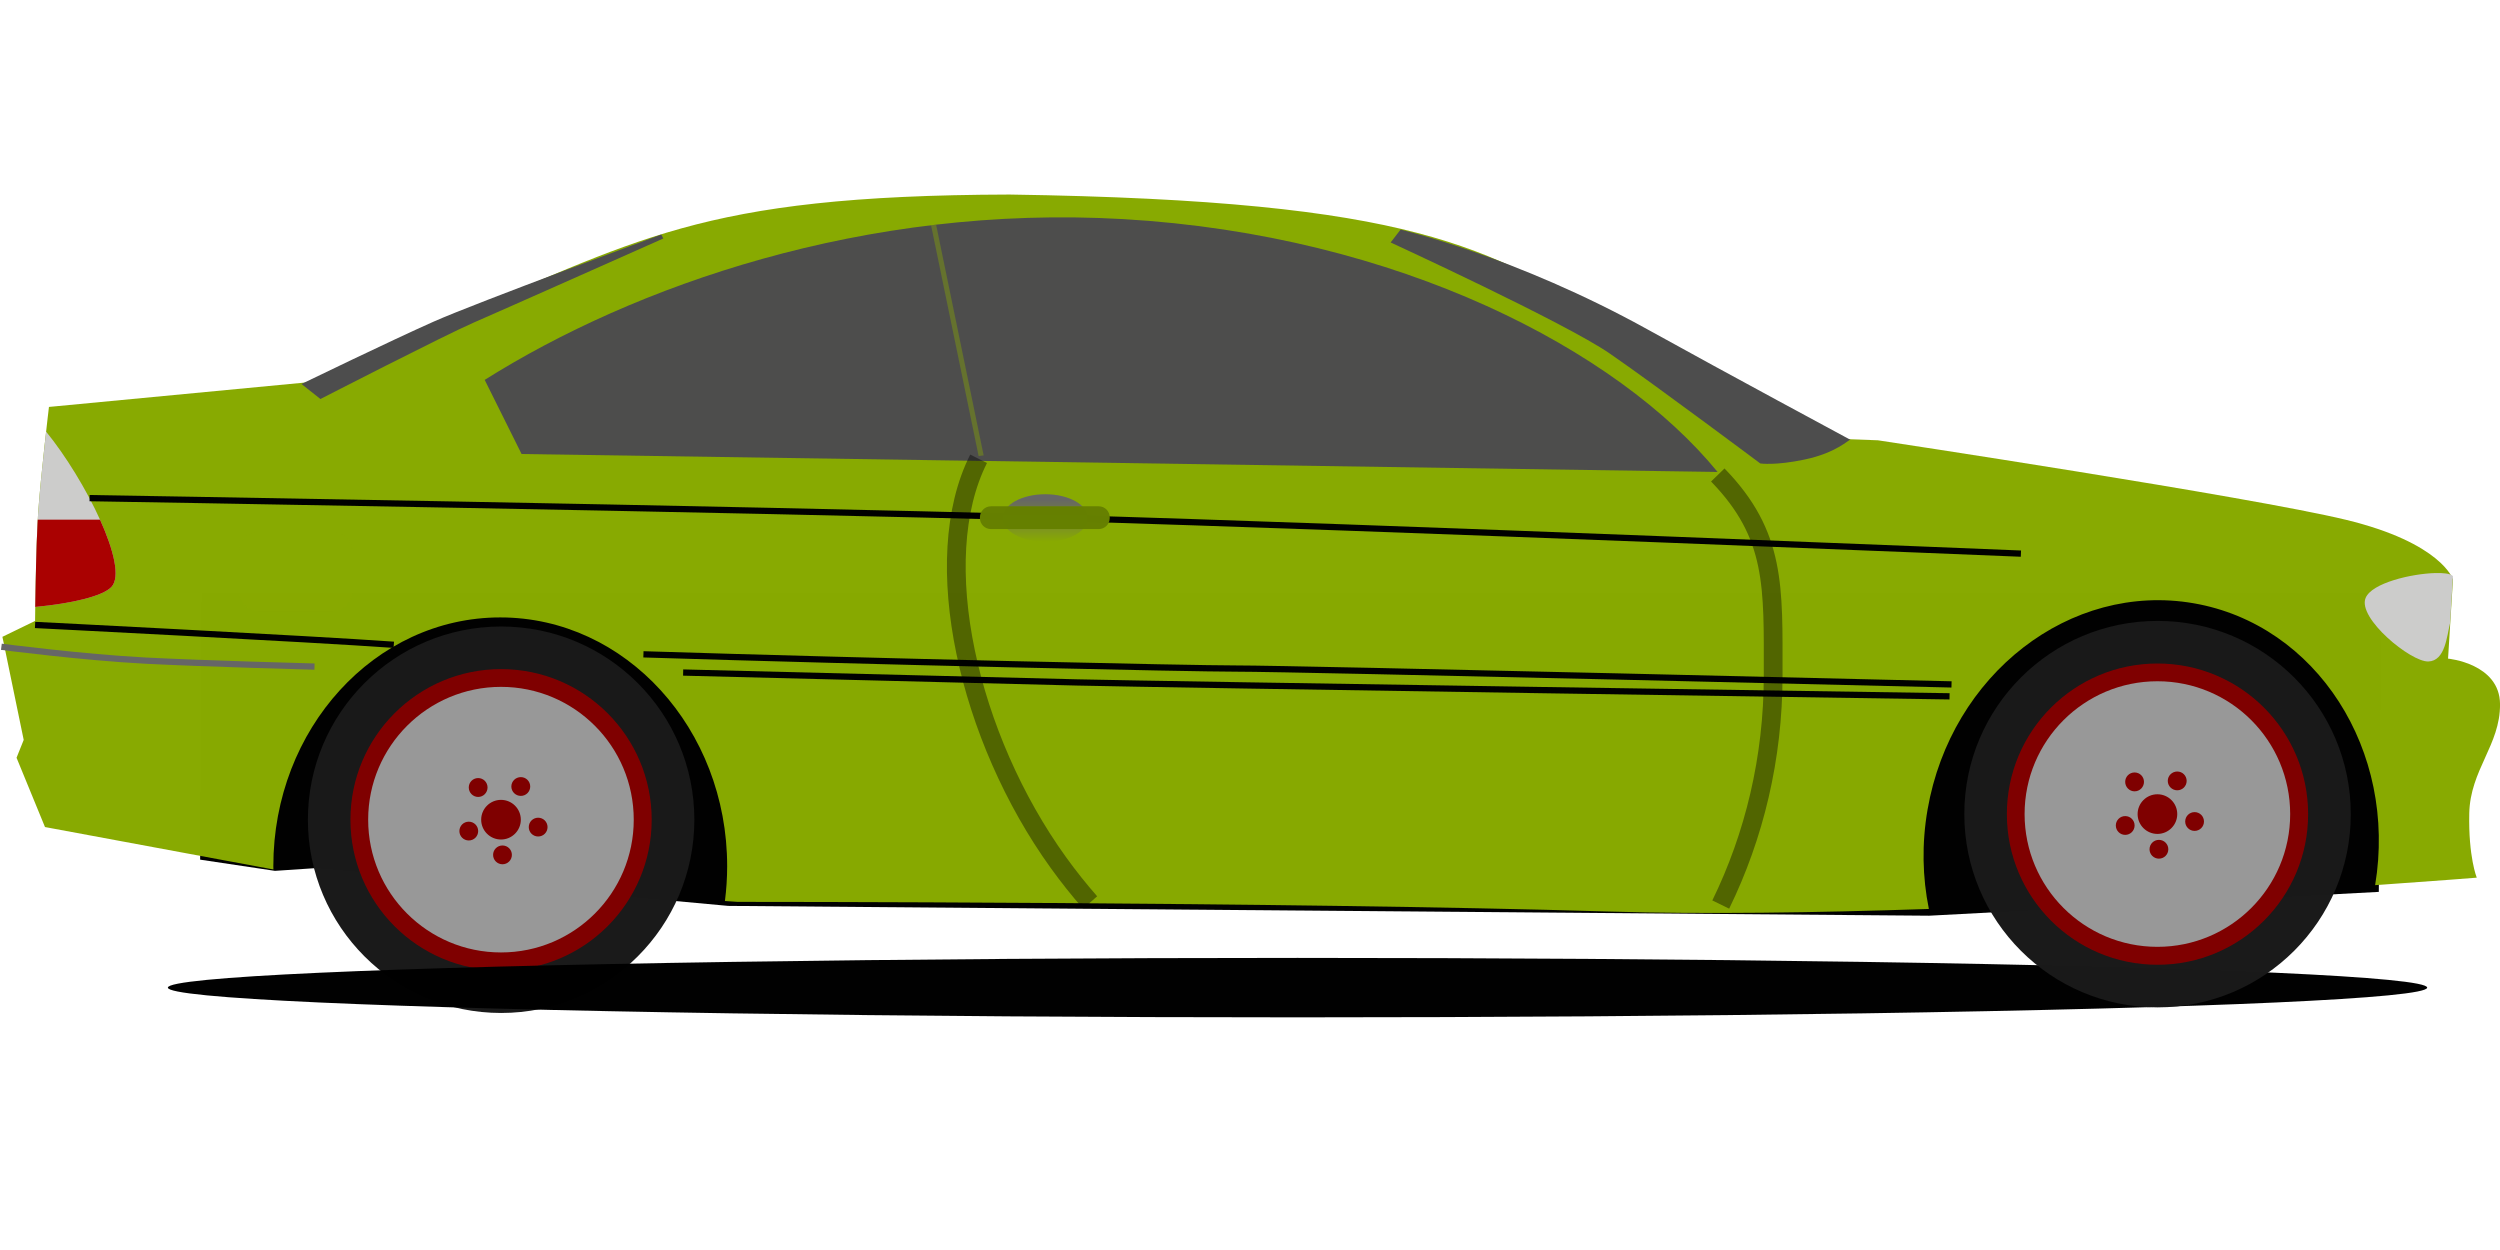 <?xml version="1.0" encoding="utf-8"?>
<!-- Generator: Adobe Illustrator 15.1.0, SVG Export Plug-In . SVG Version: 6.00 Build 0)  -->
<!DOCTYPE svg PUBLIC "-//W3C//DTD SVG 1.1//EN" "http://www.w3.org/Graphics/SVG/1.1/DTD/svg11.dtd">
<svg version="1.1"
	 id="svg2" xmlns:dc="http://purl.org/dc/elements/1.1/" xmlns:cc="http://creativecommons.org/ns#" xmlns:rdf="http://www.w3.org/1999/02/22-rdf-syntax-ns#"
	 xmlns="http://www.w3.org/2000/svg" xmlns:xlink="http://www.w3.org/1999/xlink" x="0px" y="0px" width="400px" height="200px"
	 viewBox="0 0 400 200" enable-background="new 0 0 400 200" xml:space="preserve">
<filter  y="-.641" x="-.009" width="1.018" height="2.282" color-interpolation-filters="sRGB" id="filter3683">
	<feGaussianBlur  stdDeviation="3.07" id="feGaussianBlur3685"></feGaussianBlur>
</filter>
<g id="layer1" transform="translate(-69.913 -610.36)">
	<g id="g3746">
		<path id="rect2844" fill-opacity="0.996" d="M102.16,705.278h348.81l-0.449,47.783l-71.955,3.812l-192.139-1.57l-65.856-6.054
			l-6.66,0.448l-11.975-1.793l0.224-42.625L102.16,705.278z"/>
		<g id="g2881" transform="translate(-1.016 -3.048)">
			<path id="path2848" fill="#1A1A1A" fill-opacity="0.996" d="M182.025,744.567c0,17.075-13.842,30.917-30.917,30.917
				s-30.917-13.842-30.917-30.917s13.842-30.917,30.917-30.917C168.183,713.65,182.025,727.492,182.025,744.567z"/>
			<path id="path2846" fill="#800000" fill-opacity="0.996" d="M175.199,744.566c0,13.311-10.79,24.1-24.1,24.1
				c-13.31,0-24.1-10.789-24.1-24.1c0-13.309,10.79-24.1,24.1-24.1C164.409,720.467,175.199,731.257,175.199,744.566z"/>
			<path id="path2873" fill="#999999" fill-opacity="0.996" d="M151.089,723.306c-11.734,0-21.253,9.521-21.253,21.253
				c0,11.734,9.52,21.24,21.253,21.24c11.734,0,21.239-9.506,21.239-21.24C172.329,732.825,162.823,723.306,151.089,723.306z
				 M154.261,737.746c0.832,0,1.503,0.672,1.503,1.503c0,0.832-0.671,1.503-1.503,1.503c-0.832,0-1.517-0.671-1.517-1.503
				C152.744,738.418,153.43,737.746,154.261,737.746z M147.434,737.898c0.832,0,1.503,0.672,1.503,1.503
				c0,0.832-0.671,1.518-1.503,1.518c-0.832,0-1.503-0.686-1.503-1.518C145.931,738.569,146.602,737.898,147.434,737.898z
				 M151.089,741.387c1.751,0,3.172,1.421,3.172,3.172c0,1.752-1.421,3.172-3.172,3.172c-1.751,0-3.172-1.42-3.172-3.172
				C147.917,742.808,149.338,741.387,151.089,741.387L151.089,741.387z M157.034,744.242c0.832,0,1.503,0.671,1.503,1.503
				s-0.671,1.503-1.503,1.503c-0.832,0-1.503-0.671-1.503-1.503S156.202,744.242,157.034,744.242z M145.934,744.877
				c0.832,0,1.503,0.672,1.503,1.504s-0.672,1.503-1.503,1.503c-0.832,0-1.503-0.671-1.503-1.503S145.102,744.877,145.934,744.877z
				 M151.327,748.684c0.832,0,1.503,0.672,1.503,1.504s-0.671,1.503-1.503,1.503s-1.503-0.671-1.503-1.503
				S150.495,748.684,151.327,748.684z"/>
		</g>
		<path id="rect2869" fill="#88AA00" fill-opacity="0.996" d="M231.44,641.487c-50.21,0.144-59.276,7.41-91.48,20.632
			c-6.51,2.665-15.868,7.127-20.646,9.447l-0.455-0.014l-41.113,3.917c0,0-1.368,11.421-1.738,17.129
			c-0.37,5.708-0.482,17.115-0.482,17.115l-5.227,2.538l3.406,16.494l-1.145,2.855l4.551,11.088l36.548,6.786
			c-0.002-0.176-0.014-0.348-0.014-0.524c0-21.979,16.262-39.803,36.313-39.803c20.052,0,36.3,17.824,36.3,39.803
			c0,1.895-0.125,3.749-0.358,5.572l2.041,0.138c0,0,87.349-0.027,139.436,1.545c15.12,0.456,33.163,0.192,51.155-0.413
			c-1.027-5.055-1.158-10.442-0.207-15.916c3.762-21.654,22.832-36.421,42.589-32.99c19.659,3.414,32.597,23.564,29.019,45.1
			c9.994-0.697,16.26-1.2,16.26-1.2s-1.348-3.318-1.199-10.288s4.963-10.934,4.923-17.46c-0.04-6.535-8.316-7.296-8.316-7.296
			l0.786-12.688c0,0-1.808-5.821-17.143-9.53c-15.336-3.709-74.859-12.716-74.859-12.716l-9.71-0.358
			c-9.319-5.441-26.558-15.524-32.134-18.329c-20.877-12.098-31.618-19.651-97.094-20.633h0L231.44,641.487z"/>
		<g id="path2872" filter="url(#filter3683)">
			<ellipse opacity="0.996" cx="277.516" cy="768.38" rx="180.745" ry="4.756"/>
		</g>
		<path id="path2831" fill="#4D4D4D" fill-opacity="0.996" d="M249.659,645.42c-41.433-2.404-78.403,10.75-102.195,25.722
			l5.903,11.861l191.358,2.869c-15.933-19.489-51.022-37.897-95.063-40.453L249.659,645.42z"/>
		<polygon id="rect2840" opacity="0.4" fill="#88AA00" fill-opacity="0.996" enable-background="new    " points="218.884,646.41 
			219.689,646.301 227.298,683.223 226.493,683.333 		"/>
		<path id="rect2864" opacity="0.4" fill="#88AA00" fill-opacity="0.996" enable-background="new    " d="M111.274,695.449h11.896
			c1.706,0,3.089,1.383,3.089,3.089v6.505c0,1.706-1.383,3.089-3.089,3.089h-11.896c-1.707,0-3.089-1.383-3.089-3.089v-6.505
			C108.184,696.833,109.567,695.449,111.274,695.449z"/>
		<path id="path2882" fill="#CCCCCC" fill-opacity="0.996" d="M459.554,702.047c-3.812,0.104-10.152,1.583-11.145,3.986
			c-1.337,3.241,7.244,10.264,10.041,10.165c2.707-0.096,2.949-4.023,3.476-6.151l0.455-7.517c-0.048-0.043-0.097-0.073-0.151-0.11
			C461.811,702.133,460.824,702.012,459.554,702.047L459.554,702.047z"/>
		<path id="path2890" fill="#CCCCCC" fill-opacity="0.996" d="M77.288,679.416c-0.434,3.844-1.047,9.553-1.283,13.185
			c-0.27,4.164-0.403,11.278-0.455,14.868c5.77-0.542,10.775-1.697,12.192-3.2C90.627,701.212,83.571,687.113,77.288,679.416
			L77.288,679.416z"/>
		<path id="path2896" fill="#AA0000" fill-opacity="0.996" d="M75.951,693.512c-0.235,4.227-0.352,10.611-0.4,13.958
			c5.77-0.542,10.774-1.697,12.192-3.2c1.448-1.536,0.388-5.861-1.821-10.758H75.951L75.951,693.512z"/>
		<path id="path2917" opacity="0.4" fill="none" stroke="#000000" stroke-width="3" enable-background="new    " d="
			M344.758,686.358c9.347,9.613,8.86,17.918,8.86,32.083c0,13.219-3.029,25.683-8.387,36.647"/>
		<path id="path2903" opacity="0.4" fill="none" stroke="#000000" stroke-width="3" enable-background="new    " d="
			M244.332,754.756c-1.772-2.022-3.467-4.148-5.074-6.379c-14.389-19.965-20.952-48.388-12.769-64.611"/>
		<path id="path2849" fill="#4D4D4D" d="M118.145,671.798c0,0,14.33-6.949,21.114-9.961c6.976-3.098,36.466-13.953,36.466-13.953
			l0.317,0.634c0,0-25.751,11.468-30.441,13.504c-4.552,1.977-24.416,12.181-24.416,12.181L118.145,671.798L118.145,671.798z"/>
		<path id="path2855" fill="#4D4D4D" d="M365.968,680.722c0,0-19.9-10.702-32.344-17.599
			c-21.337-11.828-39.621-16.029-39.621-16.029l-1.586,2.061c0,0,27.905,12.842,35.04,17.757
			c7.134,4.916,24.099,17.599,24.099,17.599s2.41,0.371,7.135-0.634C363.739,682.803,365.651,680.722,365.968,680.722
			L365.968,680.722z"/>
		<path id="path2857" fill="none" stroke="#000000" d="M84.246,690.061c0,0,103.321,1.691,154.825,3.171
			c51.504,1.48,154.189,5.708,154.189,5.708"/>
		<path id="path2866" fill="none" stroke="#000000" d="M172.862,715.053c37.845,1.185,87.503,2.276,94.821,2.276
			c10.147,0,114.474,2.536,114.474,2.536"/>
		<path id="path2859" fill="none" stroke="#000000" d="M75.524,710.353c0,0,44.076,2.22,57.396,3.171"/>
		<path id="path2868" fill="none" stroke="#666666" d="M70.134,713.844c0,0,12.997,1.695,23.148,2.22
			c9.189,0.476,26.953,0.951,26.953,0.951"/>
		<path id="path2870" fill="none" stroke="#000000" d="M179.217,717.966c0,0,51.685,1.306,63.102,1.585
			c13.001,0.319,139.523,2.221,139.523,2.221"/>
		<g id="g2886" transform="translate(599.5 -5.08)">
			<path id="path2888" fill="#1A1A1A" fill-opacity="0.996" d="M-153.462,745.702c0,17.076-13.842,30.918-30.918,30.918
				c-17.074,0-30.917-13.842-30.917-30.918c0-17.074,13.843-30.917,30.917-30.917C-167.305,714.785-153.462,728.628-153.462,745.702
				z"/>
			<path id="path2891" fill="#800000" fill-opacity="0.996" d="M-160.288,745.702c0,13.311-10.79,24.1-24.1,24.1
				s-24.1-10.789-24.1-24.1c0-13.31,10.789-24.1,24.1-24.1C-171.078,721.603-160.288,732.393-160.288,745.702z"/>
			<path id="path2893" fill="#999999" fill-opacity="0.996" d="M-184.398,724.441c-11.734,0-21.254,9.52-21.254,21.253
				c0,11.734,9.521,21.239,21.254,21.239s21.239-9.505,21.239-21.239S-172.664,724.441-184.398,724.441z M-181.226,738.882
				c0.832,0,1.504,0.671,1.504,1.503c0,0.831-0.672,1.503-1.504,1.503s-1.518-0.672-1.518-1.503
				C-182.743,739.553-182.058,738.882-181.226,738.882z M-188.053,739.033c0.832,0,1.503,0.671,1.503,1.503
				s-0.671,1.518-1.503,1.518c-0.831,0-1.503-0.686-1.503-1.518S-188.884,739.033-188.053,739.033z M-184.398,742.523
				c1.751,0,3.172,1.421,3.172,3.172c0,1.752-1.421,3.172-3.172,3.172c-1.752,0-3.172-1.42-3.172-3.172
				C-187.569,743.943-186.149,742.523-184.398,742.523z M-178.454,745.378c0.832,0,1.504,0.671,1.504,1.502
				c0,0.832-0.672,1.504-1.504,1.504c-0.831,0-1.502-0.672-1.502-1.504C-179.956,746.049-179.285,745.378-178.454,745.378z
				 M-189.554,746.013c0.832,0,1.504,0.672,1.504,1.504c0,0.831-0.672,1.503-1.504,1.503c-0.831,0-1.502-0.672-1.502-1.503
				C-191.056,746.685-190.385,746.013-189.554,746.013z M-184.16,749.819c0.831,0,1.503,0.672,1.503,1.504
				c0,0.831-0.672,1.502-1.503,1.502c-0.832,0-1.503-0.671-1.503-1.502C-185.663,750.491-184.992,749.819-184.16,749.819z"/>
		</g>
		
			<linearGradient id="path3687_1_" gradientUnits="userSpaceOnUse" x1="1022.924" y1="8.729" x2="1022.924" y2="-4.831" gradientTransform="matrix(0.436 0 0 -0.504 -209.111 694.633)">
			<stop  offset="0" style="stop-color:#666666"/>
			<stop  offset="1" style="stop-color:#88AA00"/>
		</linearGradient>
		<path id="path3687" fill="url(#path3687_1_)" d="M243.972,693.241c0,2.102-3.053,3.805-6.818,3.805s-6.817-1.704-6.817-3.805
			s3.052-3.805,6.817-3.805C240.92,689.436,243.972,691.14,243.972,693.241z"/>
		<path id="rect3711" fill="#668000" fill-opacity="0.996" d="M228.466,691.367h17.239c0.975,0,1.765,0.79,1.765,1.765v0.116
			c0,0.975-0.791,1.765-1.765,1.765h-17.239c-0.975,0-1.765-0.791-1.765-1.765v-0.116
			C226.701,692.157,227.491,691.367,228.466,691.367z"/>
	</g>
</g>
</svg>
